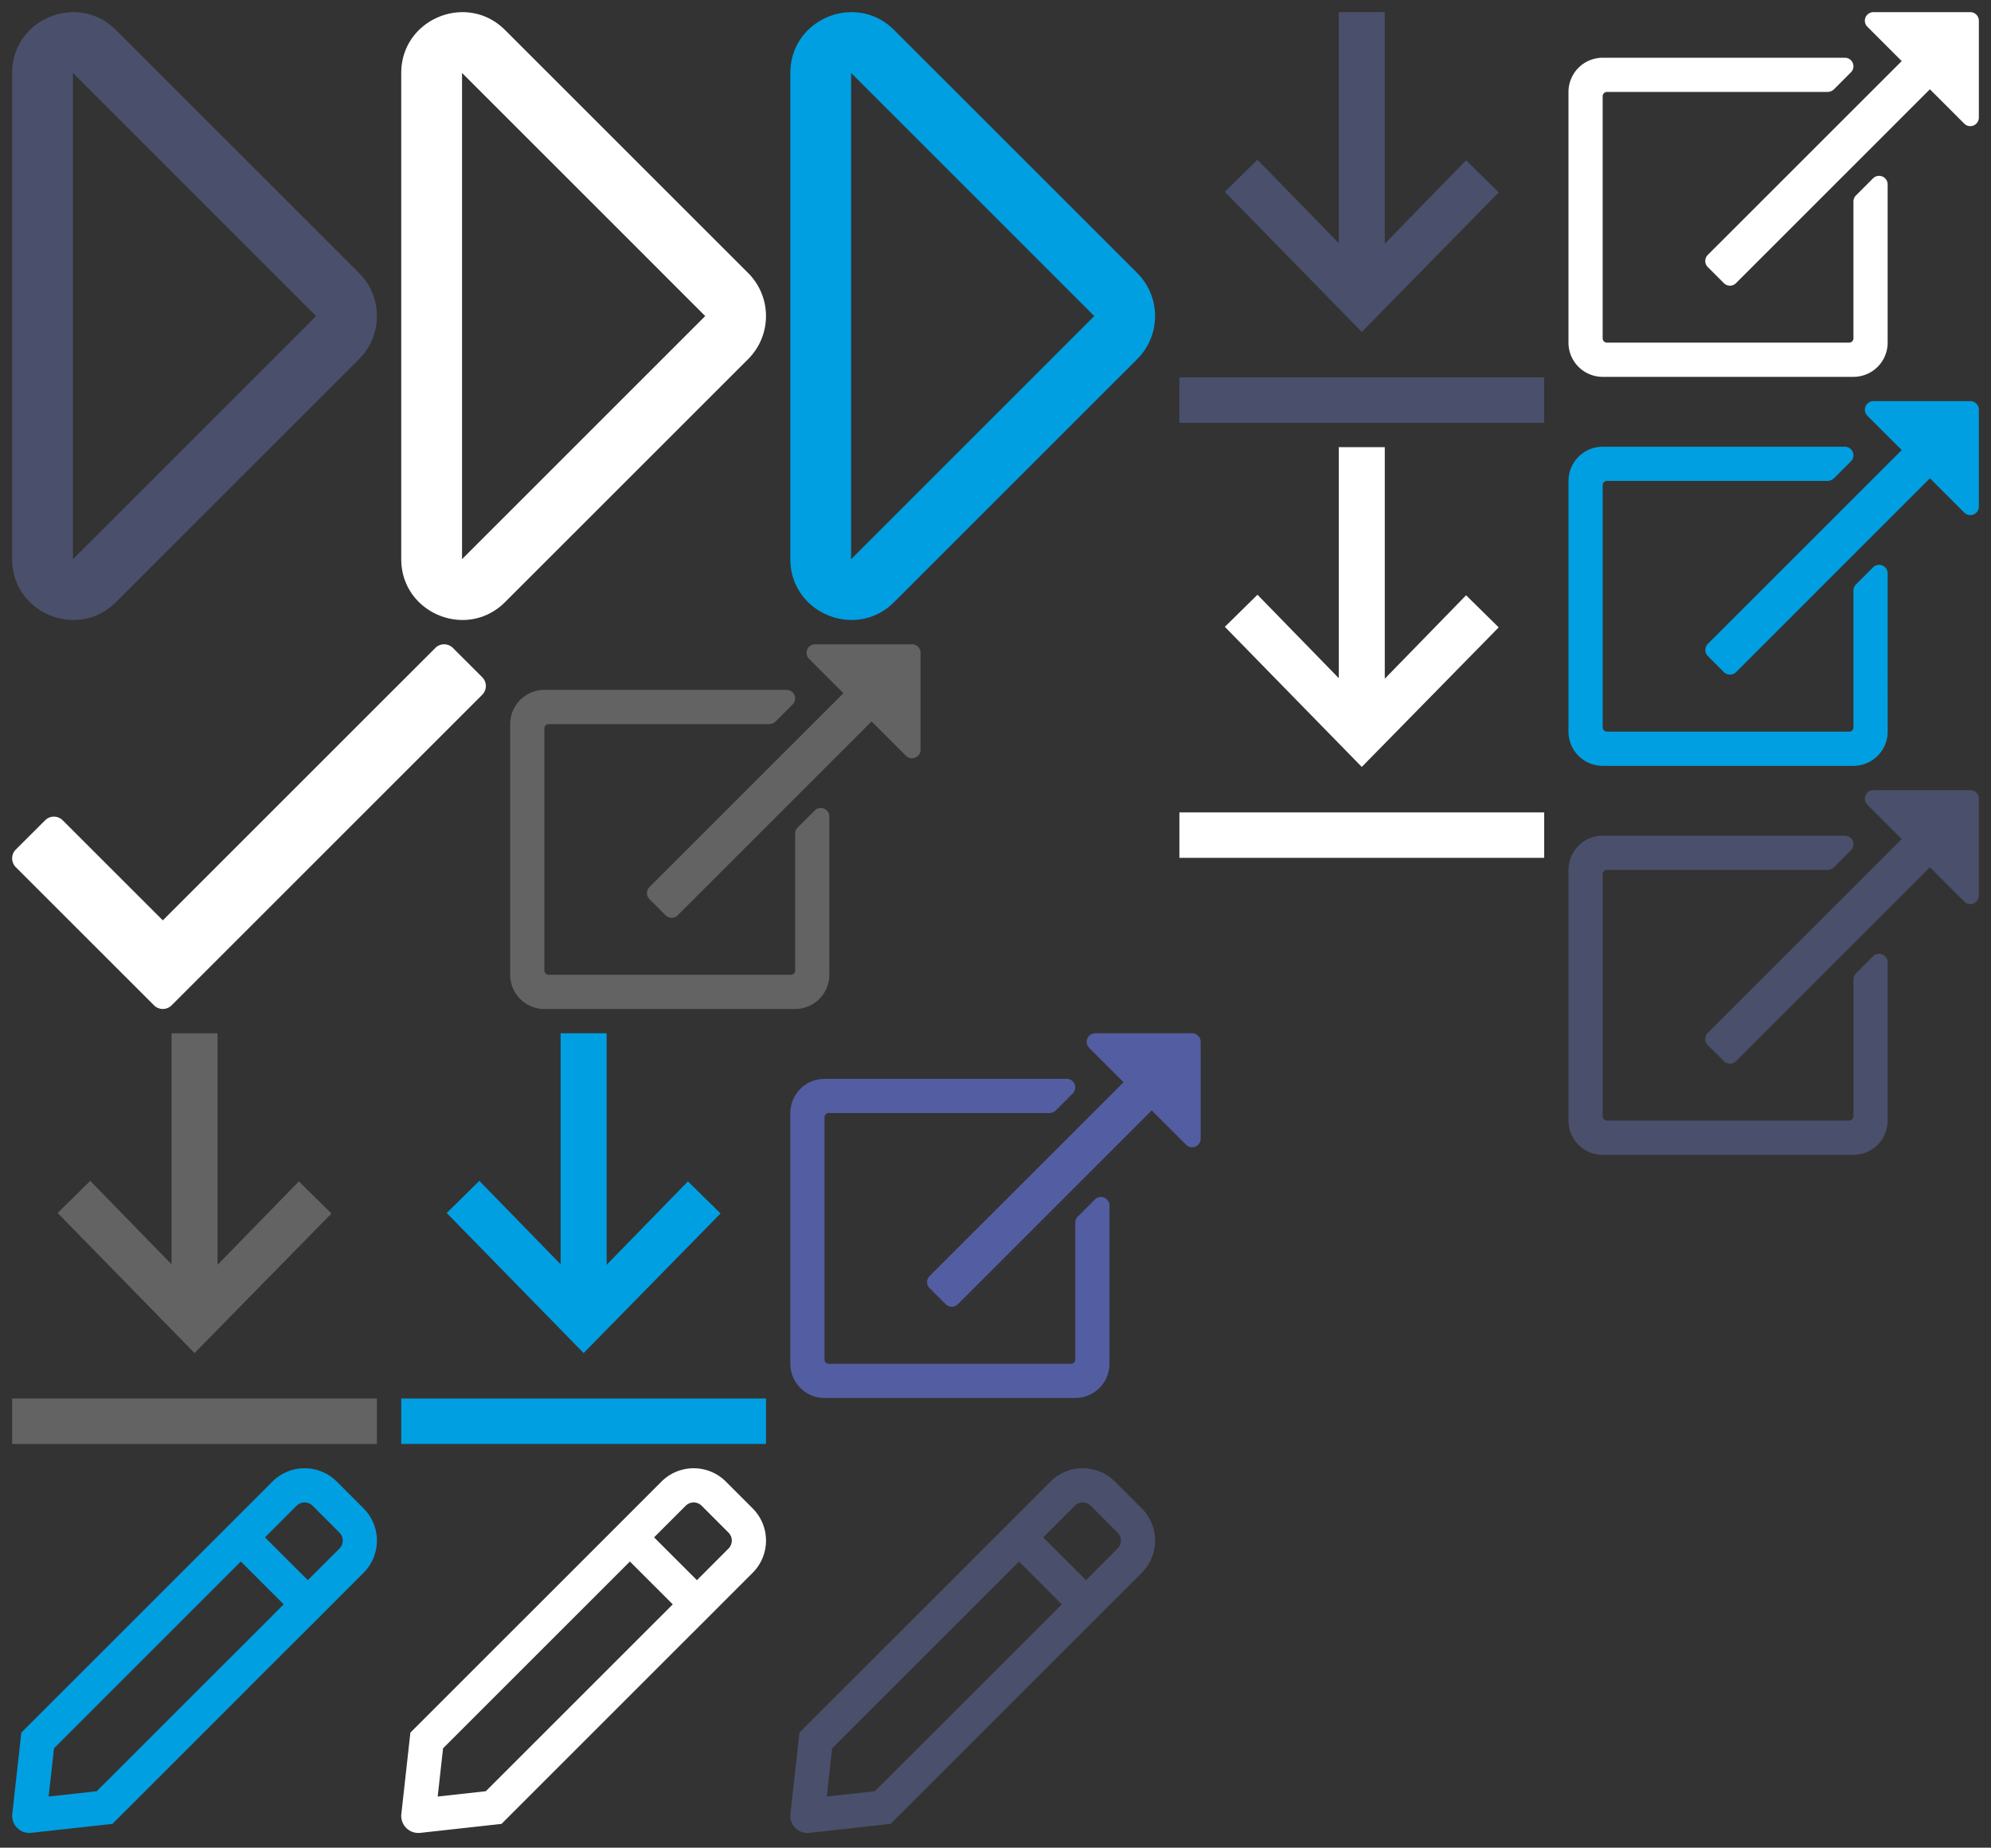 <?xml version="1.0" encoding="utf-8"?><svg preserveAspectRatio="none slice" width="655" height="608" viewBox="0 0 655 608" xmlns="http://www.w3.org/2000/svg" xmlns:xlink="http://www.w3.org/1999/xlink"><rect x="0" y="0" width="655" height="608" fill="#333333" stroke="none"/><view id="btn01" viewBox="256 479.15 128 128"/><svg width="128" height="128" viewBox="-4 -4 128 128" x="256" y="479.15" xmlns="http://www.w3.org/2000/svg"><path d="M115.603 13.19l-8.786-8.793a14.959 14.959 0 00-10.612-4.4 14.959 14.959 0 00-10.611 4.4l-17.451 17.46L60 30.001 3.009 86.983.035 113.752a5.62 5.62 0 005.571 6.249c.223 0 .42-.01.635-.026l26.751-2.957 57.009-57.017 8.151-8.135 17.452-17.46a14.993 14.993 0 00-.001-21.216zm-87.771 93.077l-15.84 1.749 1.766-15.865 54.2-54.2 7.268-7.269 14.1 14.1-7.277 7.269zm79.808-79.825l-10.362 10.38-14.1-14.091L93.559 12.35a3.733 3.733 0 012.648-1.1 3.735 3.735 0 012.649 1.1l8.785 8.794a3.725 3.725 0 01-.001 5.298z" fill="#4a506b"/></svg><view id="btn02" viewBox="512 256 143 128"/><svg width="143" height="128" viewBox="-4 -4 143 128" x="512" y="256" xmlns="http://www.w3.org/2000/svg"><path d="M105 56.675a2.817 2.817 0 00-4.809-1.984l-5.622 5.622a2.815 2.815 0 00-.822 1.984v45.046a1.4 1.4 0 01-1.4 1.4H12.656a1.411 1.411 0 01-1.413-1.4V27.654a1.411 1.411 0 011.413-1.4h72.646a3.265 3.265 0 001.994-.821l5.622-5.631a2.812 2.812 0 00-1.994-4.8h-79.68A11.253 11.253 0 00.001 26.254v82.5a11.247 11.247 0 0011.243 11.252h82.5a11.249 11.249 0 0011.252-11.252zM132.185-.002h-31.874a2.812 2.812 0 00-1.984 4.8l11.3 11.3-63.812 63.794a2.83 2.83 0 000 3.979l5.317 5.308a2.8 2.8 0 003.969 0l63.794-63.8 11.3 11.3a2.817 2.817 0 004.809-1.984V2.822A2.821 2.821 0 00132.186 0z" fill="#4a506b"/></svg><view id="btn03" viewBox="0 0 128 208.01"/><svg width="128" height="208.01" viewBox="-4 -4 128 208.01" xmlns="http://www.w3.org/2000/svg"><path d="M0 20.026v159.963c0 17.763 21.563 26.73 34.15 14.142l80-79.986a20.024 20.024 0 000-28.281l-80-79.988C21.58-6.685 0 2.222 0 20.026zm100 79.978l-80 80V19.998z" fill="#4a506b"/></svg><view id="btn04" viewBox="384 0 128 143.14"/><svg width="128" height="143.14" viewBox="-4 -4 128 143.14" x="384" xmlns="http://www.w3.org/2000/svg"><path d="M60 105.227l-45.047-46.1 10.73-10.562 26.75 27.453V.002h15.133v76.2l26.746-27.453 10.73 10.563zM0 120.18v14.961h120V120.18z" fill="#4a506b"/></svg><view id="btn05" viewBox="128 479.15 128 128"/><svg width="128" height="128" viewBox="-4 -4 128 128" x="128" y="479.15" xmlns="http://www.w3.org/2000/svg"><path d="M115.603 13.19l-8.786-8.793a14.959 14.959 0 00-10.612-4.4 14.959 14.959 0 00-10.611 4.4l-17.451 17.46L60 30.001 3.009 86.983.035 113.752a5.62 5.62 0 005.571 6.249c.223 0 .42-.01.635-.026l26.751-2.957 57.009-57.017 8.151-8.136 17.452-17.46a14.992 14.992 0 00-.001-21.215zm-87.771 93.077l-15.84 1.749 1.766-15.866 54.2-54.2 7.268-7.27 14.1 14.1-7.277 7.269zm79.808-79.825L97.278 36.821l-14.1-14.091 10.381-10.38a3.733 3.733 0 012.648-1.1 3.735 3.735 0 012.649 1.1l8.785 8.794a3.725 3.725 0 01-.001 5.298z" fill="#fff"/></svg><view id="btn06" viewBox="512 0 143 128"/><svg width="143" height="128" viewBox="-4 -4 143 128" x="512" xmlns="http://www.w3.org/2000/svg"><path d="M105 56.675a2.817 2.817 0 00-4.809-1.984l-5.622 5.622a2.813 2.813 0 00-.822 1.984v45.046a1.4 1.4 0 01-1.4 1.4H12.656a1.41 1.41 0 01-1.413-1.4V27.654a1.411 1.411 0 011.413-1.4h72.646a3.265 3.265 0 001.994-.821l5.622-5.631a2.812 2.812 0 00-1.994-4.8h-79.68A11.253 11.253 0 00.001 26.254v82.5a11.248 11.248 0 0011.243 11.253h82.5a11.249 11.249 0 0011.252-11.253zM132.185-.002h-31.874a2.812 2.812 0 00-1.984 4.8l11.3 11.3-63.812 63.794a2.83 2.83 0 000 3.979l5.317 5.308a2.8 2.8 0 003.969 0l63.794-63.8 11.3 11.3a2.817 2.817 0 004.809-1.984V2.821A2.82 2.82 0 00132.186 0z" fill="#fff"/></svg><view id="btn07" viewBox="128 0 128 208.01"/><svg width="128" height="208.01" viewBox="-4 -4 128 208.01" x="128" xmlns="http://www.w3.org/2000/svg"><path d="M0 20.026v159.963c0 17.763 21.563 26.73 34.15 14.142l80-79.986a20.024 20.024 0 000-28.281l-80-79.988C21.58-6.685 0 2.222 0 20.026zm100 79.978l-80 80V19.998z" fill="#fff"/></svg><view id="btn08" viewBox="384 143.14 128 143.14"/><svg width="128" height="143.14" viewBox="-4 -4 128 143.14" x="384" y="143.14" xmlns="http://www.w3.org/2000/svg"><path d="M60 105.225l-45.045-46.1 10.731-10.562 26.746 27.454V.004h15.135v76.193l26.745-27.455 10.732 10.563zM0 120.18v14.955h120V120.18z" fill="#fff"/></svg><view id="btn09" viewBox="163.84 208.01 143 128"/><svg width="143" height="128" viewBox="-4 -4 143 128" x="163.84" y="208.01" xmlns="http://www.w3.org/2000/svg"><path d="M105 56.675a2.817 2.817 0 00-4.809-1.984l-5.622 5.622a2.815 2.815 0 00-.821 1.984v45.046a1.4 1.4 0 01-1.4 1.4H12.656a1.411 1.411 0 01-1.413-1.4V27.654a1.411 1.411 0 011.413-1.4h72.646a3.264 3.264 0 001.994-.821l5.622-5.631a2.812 2.812 0 00-1.994-4.8H11.243A11.253 11.253 0 000 26.254v82.5a11.247 11.247 0 0011.243 11.252h82.5a11.249 11.249 0 0011.252-11.252zM132.185-.002h-31.873a2.812 2.812 0 00-1.984 4.8l11.3 11.3-63.812 63.794a2.831 2.831 0 000 3.979l5.317 5.308a2.8 2.8 0 003.969 0l63.794-63.8 11.3 11.3a2.817 2.817 0 004.809-1.984V2.821A2.819 2.819 0 00132.186 0z" fill="#636363"/></svg><view id="btn10" viewBox="0 336.01 128 143.14"/><svg width="128" height="143.14" viewBox="-4 -4 128 143.14" y="336.01" xmlns="http://www.w3.org/2000/svg"><path d="M60 105.226l-45.045-46.1 10.732-10.563 26.745 27.455V.004h15.135v76.193l26.746-27.454 10.731 10.563zM0 120.18v14.955h120V120.18z" fill="#636363"/></svg><view id="btn11" viewBox="0 479.15 128 128"/><svg width="128" height="128" viewBox="-4 -4 128 128" y="479.15" xmlns="http://www.w3.org/2000/svg"><path d="M115.609 13.191l-8.794-8.794a14.955 14.955 0 00-10.6-4.4 14.946 14.946 0 00-10.611 4.4l-17.451 17.46L60.002 30 3.017 86.978.034 113.746a5.627 5.627 0 005.58 6.249 5.3 5.3 0 00.634-.034l26.751-2.948 57-57.016 8.16-8.134 17.451-17.468a15 15 0 00-.001-21.204zm-87.778 93.075L12 108.015l1.766-15.865 54.188-54.2 7.277-7.269 14.094 14.097-7.269 7.277zm79.816-79.824l-10.371 10.38-14.1-14.091 10.38-10.38a3.726 3.726 0 012.657-1.1 3.721 3.721 0 012.648 1.1l8.786 8.794a3.725 3.725 0 010 5.297z" fill="#009fe1"/></svg><view id="btn12" viewBox="512 128 143 128"/><svg width="143" height="128" viewBox="-4 -4 143 128" x="512" y="128" xmlns="http://www.w3.org/2000/svg"><path d="M105 56.676a2.809 2.809 0 00-4.8-1.984l-5.631 5.622a2.856 2.856 0 00-.821 1.985v45.046a1.4 1.4 0 01-1.4 1.4H12.655a1.4 1.4 0 01-1.4-1.4v-79.69a1.4 1.4 0 011.4-1.4h72.646a3.3 3.3 0 001.994-.821l5.622-5.631a2.809 2.809 0 00-1.984-4.8h-79.68A11.255 11.255 0 000 26.255v82.5a11.255 11.255 0 0011.252 11.252h82.5a11.255 11.255 0 0011.252-11.252zM132.185-.001h-31.874a2.813 2.813 0 00-1.985 4.8l11.3 11.3-63.8 63.794a2.83 2.83 0 000 3.978l5.308 5.308a2.813 2.813 0 003.978 0l63.794-63.8 11.3 11.3a2.812 2.812 0 004.8-1.984V2.812A2.813 2.813 0 00132.185 0z" fill="#009fe1"/></svg><view id="btn13" viewBox="256 0 128 208.01"/><svg width="128" height="208.01" viewBox="-4 -4 128 208.01" x="256" xmlns="http://www.w3.org/2000/svg"><path d="M0 20.026v159.963c0 17.763 21.563 26.73 34.15 14.142l80-79.986a20.024 20.024 0 000-28.281l-80-79.988C21.58-6.685 0 2.222 0 20.026zm100 79.978l-80 80V19.998z" fill="#009fe1"/></svg><view id="btn14" viewBox="128 336.01 128 143.14"/><svg width="128" height="143.14" viewBox="-4 -4 128 143.14" x="128" y="336.01" xmlns="http://www.w3.org/2000/svg"><path d="M59.999 105.23l-45.045-46.1 10.732-10.563 26.748 27.447V0H67.57v76.183l26.746-27.444 10.731 10.552zm-60 14.955v14.955h120v-14.955z" fill="#009fe1"/></svg><view id="btn15" viewBox="0 208.01 163.84 128"/><svg width="163.84" height="128" viewBox="-4 -4 163.84 128" y="208.01" xmlns="http://www.w3.org/2000/svg"><path data-name="패스 91" d="M139.215 1.202l-89.651 89.64-32.94-32.927a4.074 4.074 0 00-5.779 0l-9.652 9.63a4.107 4.107 0 000 5.792l45.479 45.469a4.094 4.094 0 005.78 0L154.634 16.624a4.088 4.088 0 000-5.792l-9.631-9.63a4.087 4.087 0 00-5.788 0z" fill="#fff"/></svg><view id="btn16" viewBox="256 336.01 143 128"/><svg width="143" height="128" viewBox="-4 -4 143 128" x="256" y="336.01" xmlns="http://www.w3.org/2000/svg"><path d="M105 56.675a2.817 2.817 0 00-4.809-1.984l-5.622 5.622a2.815 2.815 0 00-.822 1.984v45.046a1.4 1.4 0 01-1.4 1.4H12.656a1.411 1.411 0 01-1.413-1.4V27.654a1.411 1.411 0 011.413-1.4h72.646a3.265 3.265 0 001.994-.821l5.622-5.631a2.812 2.812 0 00-1.994-4.8h-79.68A11.253 11.253 0 00.001 26.254v82.5a11.247 11.247 0 0011.243 11.252h82.5a11.249 11.249 0 0011.252-11.252zM132.185-.002h-31.874a2.812 2.812 0 00-1.984 4.8l11.3 11.3-63.812 63.794a2.83 2.83 0 000 3.979l5.317 5.308a2.8 2.8 0 003.969 0l63.794-63.8 11.3 11.3a2.817 2.817 0 004.809-1.984V2.822A2.821 2.821 0 00132.186 0z" fill="#535da1" /></svg></svg>